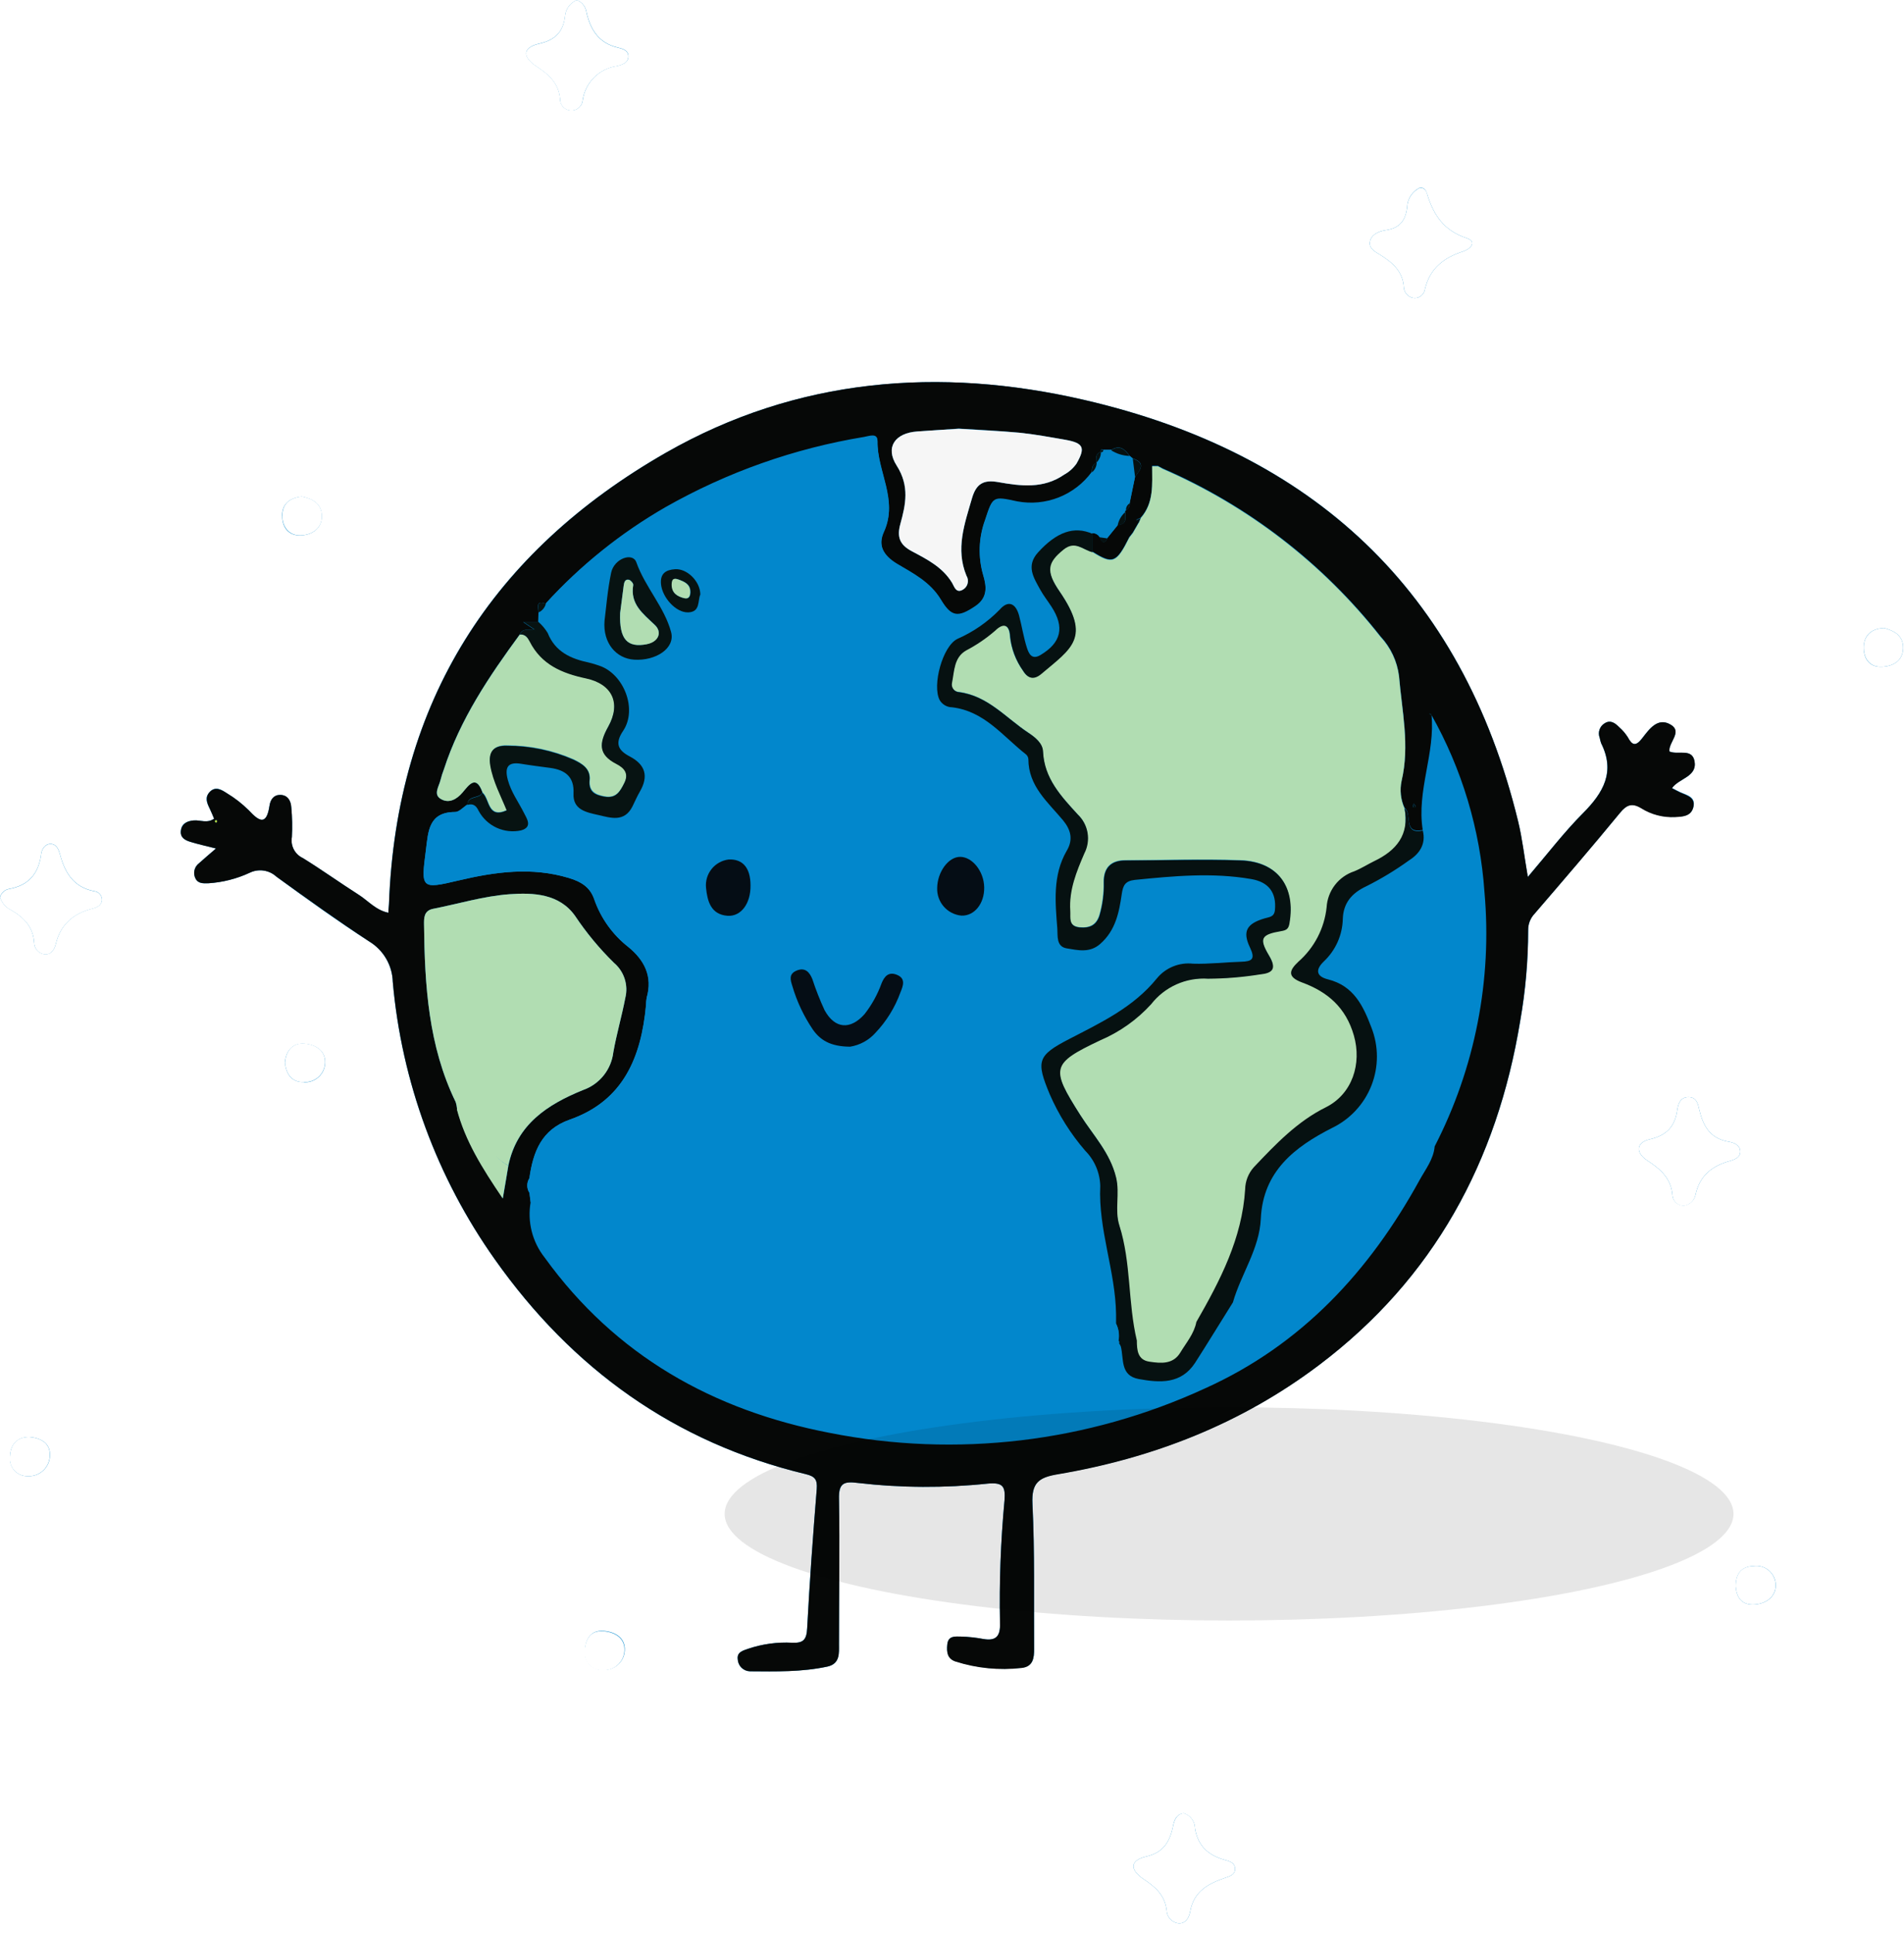 <svg width="134" height="136" viewBox="0 0 134 136" fill="none" xmlns="http://www.w3.org/2000/svg">
<g id="Group 52">
<path id="Vector" d="M119.256 53.554C119.083 52.602 118.071 53.135 117.483 52.861C117.424 52.205 118.426 51.494 117.578 50.979C116.667 50.432 116.061 51.307 115.564 51.945C115.108 52.515 114.871 52.447 114.556 51.858C114.392 51.601 114.193 51.368 113.964 51.166C113.681 50.879 113.348 50.614 112.929 50.883C112.759 50.985 112.63 51.144 112.567 51.332C112.503 51.52 112.509 51.724 112.583 51.909C112.606 52.037 112.639 52.164 112.683 52.287C113.681 54.297 112.843 55.76 111.416 57.196C110.076 58.541 108.913 60.063 107.523 61.691C107.268 60.218 107.131 58.956 106.835 57.761C102.874 41.484 92.353 31.83 76.295 28.133C66.117 25.781 56.093 26.579 46.872 31.843C34.647 38.827 27.892 49.347 27.372 63.605C27.372 63.778 27.349 63.947 27.331 64.211C26.451 64.033 25.913 63.373 25.248 62.949C23.926 62.105 22.645 61.189 21.314 60.364C21.04 60.238 20.816 60.025 20.675 59.758C20.535 59.49 20.487 59.184 20.539 58.887C20.578 58.191 20.564 57.493 20.498 56.8C20.471 56.312 20.229 55.924 19.714 55.92C19.258 55.92 19.026 56.257 18.962 56.69C18.748 58.103 18.233 57.784 17.503 57C17.04 56.54 16.523 56.137 15.963 55.801C15.616 55.573 15.202 55.273 14.782 55.687C14.363 56.102 14.559 56.48 14.759 56.891C14.873 57.119 14.964 57.346 15.065 57.593C14.572 57.944 14.094 57.679 13.638 57.716C13.182 57.752 12.772 57.916 12.726 58.436C12.681 58.956 13.046 59.12 13.433 59.234C13.962 59.389 14.504 59.507 15.197 59.69C14.741 60.081 14.367 60.396 14.003 60.729C13.844 60.848 13.731 61.018 13.684 61.212C13.638 61.404 13.66 61.608 13.748 61.786C13.934 62.174 14.304 62.151 14.659 62.137C15.662 62.074 16.645 61.825 17.558 61.403C17.864 61.252 18.208 61.196 18.546 61.244C18.883 61.292 19.199 61.441 19.45 61.672C21.597 63.245 23.757 64.795 25.982 66.231C26.474 66.528 26.884 66.944 27.174 67.441C27.464 67.938 27.625 68.5 27.641 69.075C28.265 76.104 30.744 82.841 34.825 88.597C40.263 96.296 47.469 101.488 56.704 103.703C57.351 103.858 57.529 104.086 57.479 104.747C57.214 108.011 56.977 111.27 56.804 114.538C56.763 115.327 56.558 115.6 55.756 115.564C54.708 115.507 53.66 115.649 52.665 115.983C52.291 116.115 51.849 116.216 51.918 116.726C51.927 116.95 52.021 117.163 52.181 117.32C52.341 117.478 52.555 117.568 52.779 117.574C54.602 117.574 56.426 117.633 58.249 117.237C59.129 117.045 59.038 116.288 59.042 115.655C59.042 112.254 59.106 108.85 59.042 105.449C59.042 104.36 59.357 104.186 60.373 104.323C63.41 104.673 66.477 104.689 69.517 104.369C70.574 104.278 70.766 104.547 70.693 105.545C70.425 108.411 70.318 111.291 70.374 114.169C70.41 115.081 70.123 115.459 69.198 115.299C68.683 115.202 68.162 115.146 67.639 115.131C67.238 115.131 66.727 115.044 66.663 115.705C66.627 116.211 66.663 116.676 67.251 116.867C68.752 117.346 70.336 117.501 71.901 117.323C72.717 117.237 72.79 116.626 72.785 115.983C72.762 112.578 72.835 109.173 72.667 105.777C72.594 104.296 73.123 103.922 74.444 103.699C81.163 102.564 87.371 100.143 92.841 96.014C100.918 89.919 105.372 81.687 106.994 71.814C107.366 69.707 107.553 67.572 107.555 65.433C107.546 64.997 107.71 64.576 108.011 64.261C110.03 61.914 112.049 59.571 114.014 57.178C114.497 56.585 114.875 56.458 115.523 56.85C116.233 57.292 117.062 57.507 117.898 57.465C118.413 57.438 119.01 57.424 119.178 56.786C119.37 56.066 118.75 55.943 118.267 55.733C118.071 55.642 117.879 55.537 117.674 55.432C118.176 54.744 119.452 54.653 119.256 53.554ZM82.549 128.509C82.312 129.598 81.865 130.332 80.644 130.61C79.531 130.879 79.486 131.522 80.489 132.197C81.327 132.753 81.979 133.322 82.107 134.389C82.113 134.614 82.199 134.828 82.35 134.995C82.5 135.162 82.704 135.271 82.927 135.301C83.483 135.346 83.698 134.845 83.766 134.453C84.021 133.053 85.024 132.516 86.209 132.11C86.523 132.005 86.929 131.896 86.92 131.463C86.911 131.03 86.514 130.929 86.186 130.838C85.047 130.515 84.313 129.876 84.103 128.637C84.101 128.395 84.023 128.161 83.879 127.967C83.736 127.773 83.535 127.629 83.305 127.556C82.745 127.629 82.622 128.126 82.549 128.509ZM119.329 84.044C119.611 82.758 120.418 82.061 121.644 81.701C121.963 81.605 122.492 81.487 122.474 80.994C122.456 80.502 121.95 80.365 121.626 80.311C120.35 80.078 119.871 79.221 119.598 78.091C119.507 77.708 119.429 77.179 118.832 77.179C118.235 77.179 118.098 77.703 118.043 78.091C117.875 79.267 117.287 79.873 116.102 80.151C115.144 80.374 115.103 81.09 115.919 81.628C116.854 82.243 117.629 82.891 117.706 84.126C117.732 84.325 117.833 84.506 117.988 84.633C118.143 84.76 118.34 84.823 118.54 84.81C118.733 84.776 118.912 84.685 119.053 84.548C119.193 84.412 119.29 84.236 119.329 84.044ZM99.031 14.586C98.908 15.553 98.484 16.058 97.513 16.195C97.058 16.264 96.51 16.487 96.415 16.997C96.319 17.508 96.834 17.736 97.181 17.955C98.051 18.502 98.74 19.131 98.799 20.234C98.814 20.431 98.902 20.616 99.046 20.752C99.19 20.888 99.38 20.965 99.578 20.968C99.754 20.965 99.922 20.898 100.053 20.781C100.183 20.664 100.267 20.504 100.289 20.329C100.636 18.871 101.62 18.119 102.979 17.686C103.434 17.544 104.018 17.016 103.207 16.747C101.625 16.227 100.886 15.124 100.444 13.665C100.376 13.438 100.262 13.155 99.911 13.21C99.653 13.337 99.434 13.532 99.279 13.775C99.124 14.018 99.038 14.298 99.031 14.586ZM0.775 64.015C1.687 64.539 2.325 65.196 2.402 66.294C2.403 66.495 2.475 66.689 2.605 66.842C2.735 66.995 2.915 67.096 3.113 67.128C3.596 67.192 3.843 66.759 3.92 66.427C4.262 65 5.178 64.243 6.55 63.906C6.833 63.833 7.147 63.673 7.179 63.318C7.184 63.162 7.13 63.01 7.026 62.893C6.923 62.776 6.779 62.703 6.623 62.689C5.183 62.406 4.572 61.403 4.225 60.109C4.139 59.794 3.998 59.389 3.587 59.366C3.177 59.343 2.945 59.735 2.904 60.045C2.73 61.435 2.033 62.288 0.624 62.534C0.48 62.563 0.346 62.631 0.236 62.729C0.126 62.828 0.045 62.954 0 63.094C0.058 63.293 0.157 63.478 0.29 63.637C0.424 63.795 0.589 63.924 0.775 64.015ZM39.775 1.08C39.656 2.211 39.114 2.803 37.952 3.068C36.789 3.332 36.739 3.979 37.728 4.645C38.603 5.219 39.296 5.803 39.419 6.924C39.407 7.135 39.478 7.343 39.619 7.502C39.76 7.66 39.958 7.757 40.169 7.769C40.381 7.782 40.589 7.71 40.747 7.57C40.906 7.429 41.002 7.231 41.015 7.02C41.106 6.42 41.388 5.866 41.818 5.439C42.248 5.012 42.803 4.733 43.403 4.645C43.754 4.567 44.242 4.431 44.224 3.938C44.224 3.528 43.768 3.409 43.458 3.337C42.15 3.022 41.571 2.101 41.283 0.893C41.26 0.697 41.185 0.511 41.064 0.355C40.944 0.198 40.783 0.077 40.6 0.005C40.379 0.093 40.185 0.24 40.04 0.429C39.895 0.619 39.803 0.843 39.775 1.08ZM42.473 117.478C42.847 117.492 43.213 117.36 43.492 117.11C43.77 116.86 43.941 116.512 43.968 116.138C44.041 115.172 43.221 114.771 42.441 114.725C41.662 114.679 41.174 115.208 41.165 116.211C41.156 116.383 41.184 116.555 41.247 116.715C41.309 116.875 41.406 117.02 41.529 117.14C41.653 117.26 41.8 117.353 41.962 117.411C42.124 117.469 42.297 117.492 42.469 117.478H42.473ZM0.707 102.477C0.685 102.653 0.702 102.83 0.757 102.998C0.811 103.167 0.901 103.321 1.02 103.451C1.14 103.581 1.286 103.683 1.449 103.751C1.612 103.819 1.788 103.851 1.965 103.845C2.161 103.854 2.357 103.825 2.542 103.758C2.726 103.691 2.896 103.588 3.04 103.455C3.184 103.321 3.301 103.161 3.382 102.982C3.464 102.803 3.509 102.61 3.514 102.413C3.56 101.529 2.894 101.164 2.069 101.087C1.149 101.101 0.734 101.648 0.702 102.477H0.707ZM123.49 112.874C124.311 112.82 124.972 112.314 124.972 111.534C124.974 111.337 124.933 111.142 124.853 110.961C124.772 110.781 124.653 110.621 124.505 110.491C124.356 110.361 124.181 110.265 123.992 110.209C123.803 110.153 123.604 110.139 123.408 110.167C122.602 110.199 122.15 110.659 122.159 111.607C122.21 112.332 122.542 112.938 123.486 112.874H123.49ZM19.86 36.297C19.86 37.177 20.384 37.728 21.227 37.664C21.993 37.61 22.681 37.154 22.645 36.26C22.609 35.367 21.916 35.071 21.232 34.934C20.339 35.039 19.855 35.472 19.855 36.288L19.86 36.297ZM21.392 76.135C21.58 76.147 21.769 76.12 21.946 76.056C22.124 75.993 22.287 75.895 22.426 75.767C22.565 75.64 22.677 75.486 22.756 75.314C22.834 75.142 22.877 74.957 22.882 74.768C22.91 73.879 22.176 73.483 21.419 73.423C20.662 73.364 20.134 73.843 20.052 74.745C20.129 75.516 20.498 76.154 21.387 76.122L21.392 76.135ZM131.166 45.482C131.135 46.275 131.517 46.954 132.456 46.908C133.245 46.867 133.92 46.493 133.938 45.591C133.956 44.688 133.277 44.365 132.602 44.178C131.672 44.214 131.194 44.725 131.166 45.482Z" fill="#0287CC"/>
<path id="Vector_2" d="M118.258 55.751C118.714 55.961 119.343 56.084 119.169 56.804C119.001 57.442 118.404 57.456 117.889 57.483C117.053 57.525 116.224 57.311 115.514 56.868C114.866 56.476 114.488 56.604 114.005 57.196C112.04 59.589 110.021 61.932 108.002 64.28C107.701 64.594 107.537 65.016 107.546 65.451C107.544 67.591 107.357 69.726 106.985 71.832C105.363 81.706 100.909 89.938 92.832 96.032C87.362 100.162 81.154 102.582 74.435 103.717C73.104 103.94 72.585 104.314 72.658 105.796C72.826 109.191 72.753 112.596 72.776 116.001C72.776 116.644 72.708 117.255 71.892 117.341C70.327 117.519 68.743 117.364 67.243 116.886C66.668 116.69 66.614 116.234 66.668 115.705C66.718 115.044 67.243 115.126 67.644 115.131C68.167 115.146 68.688 115.202 69.203 115.299C70.114 115.459 70.415 115.09 70.379 114.169C70.323 111.291 70.43 108.411 70.698 105.545C70.77 104.547 70.579 104.278 69.522 104.369C66.481 104.689 63.415 104.674 60.378 104.323C59.361 104.187 59.01 104.36 59.047 105.449C59.102 108.85 59.047 112.255 59.047 115.655C59.047 116.289 59.133 117.022 58.254 117.237C56.431 117.633 54.607 117.588 52.784 117.574C52.559 117.568 52.346 117.478 52.186 117.32C52.026 117.163 51.932 116.95 51.922 116.726C51.854 116.216 52.296 116.115 52.67 115.983C53.664 115.649 54.713 115.507 55.76 115.564C56.563 115.6 56.768 115.327 56.809 114.538C56.982 111.27 57.219 108.011 57.483 104.747C57.533 104.086 57.356 103.858 56.709 103.703C47.478 101.488 40.272 96.296 34.829 88.598C30.748 82.841 28.269 76.104 27.645 69.075C27.629 68.5 27.469 67.938 27.179 67.441C26.889 66.944 26.479 66.528 25.986 66.231C23.762 64.772 21.601 63.222 19.454 61.672C19.203 61.441 18.888 61.292 18.55 61.244C18.213 61.196 17.868 61.252 17.563 61.403C16.65 61.825 15.667 62.074 14.664 62.137C14.308 62.137 13.939 62.174 13.752 61.786C13.665 61.608 13.643 61.405 13.689 61.212C13.736 61.019 13.848 60.848 14.007 60.729C14.372 60.396 14.755 60.081 15.202 59.69C14.509 59.516 13.966 59.398 13.438 59.234C13.05 59.12 12.663 58.937 12.731 58.436C12.8 57.935 13.187 57.752 13.643 57.716C14.099 57.679 14.577 57.944 15.069 57.593C14.969 57.356 14.878 57.137 14.764 56.891C14.563 56.481 14.404 56.066 14.787 55.687C15.17 55.309 15.621 55.574 15.967 55.801C16.528 56.137 17.045 56.54 17.508 57C18.237 57.784 18.753 58.103 18.967 56.69C19.03 56.234 19.272 55.915 19.719 55.92C20.234 55.92 20.476 56.312 20.503 56.8C20.569 57.493 20.582 58.191 20.544 58.887C20.492 59.184 20.54 59.49 20.68 59.758C20.82 60.025 21.045 60.238 21.319 60.364C22.65 61.189 23.931 62.105 25.252 62.949C25.918 63.373 26.456 64.034 27.335 64.211C27.335 63.947 27.372 63.755 27.377 63.605C27.896 49.347 34.67 38.827 46.877 31.843C56.098 26.579 66.121 25.781 76.3 28.133C92.353 31.843 102.874 41.498 106.839 57.761C107.136 58.969 107.273 60.218 107.528 61.691C108.918 60.063 110.08 58.541 111.42 57.196C112.847 55.76 113.7 54.297 112.688 52.287C112.644 52.164 112.61 52.037 112.587 51.909C112.514 51.724 112.508 51.52 112.572 51.332C112.635 51.144 112.763 50.985 112.934 50.883C113.353 50.614 113.686 50.883 113.968 51.166C114.198 51.368 114.397 51.601 114.561 51.859C114.876 52.447 115.122 52.515 115.568 51.945C116.065 51.307 116.658 50.432 117.583 50.979C118.431 51.476 117.428 52.205 117.487 52.861C118.075 53.135 119.087 52.602 119.261 53.554C119.457 54.653 118.157 54.744 117.67 55.45C117.87 55.555 118.062 55.66 118.258 55.751ZM77.498 31.78C77.065 31.903 77.147 32.236 77.17 32.555C76.838 32.682 76.856 32.974 76.838 33.252C76.248 34.054 75.445 34.674 74.519 35.04C73.593 35.406 72.583 35.504 71.605 35.321C69.845 34.943 69.868 34.952 69.326 36.634C68.876 37.869 68.832 39.215 69.198 40.477C69.439 41.279 69.531 42.086 68.646 42.683C67.443 43.494 66.987 43.49 66.226 42.227C65.465 40.965 64.27 40.377 63.126 39.697C62.183 39.137 61.759 38.412 62.215 37.418C63.227 35.198 61.718 33.202 61.759 31.069C61.759 30.481 61.171 30.727 60.82 30.786C55.908 31.594 51.178 33.266 46.849 35.723C43.703 37.522 40.855 39.8 38.407 42.473C37.669 42.195 37.901 42.738 37.897 43.084L37.874 43.763H36.817L37.596 44.292C37.231 44.337 36.789 44.155 36.575 44.638C34.414 47.583 32.377 50.6 31.237 54.119C31.143 54.362 31.063 54.61 31 54.862C30.9 55.318 30.44 55.911 31.06 56.23C31.607 56.526 32.144 56.23 32.55 55.747C33.006 55.209 33.498 54.48 33.954 55.747C33.754 56.203 32.928 55.915 32.897 56.599C32.609 56.781 32.322 57.123 32.031 57.123C30.162 57.123 30.143 58.491 29.979 59.785C29.624 62.52 29.628 62.566 32.286 61.937C34.857 61.331 37.409 60.975 40.035 61.764C40.901 62.023 41.539 62.42 41.826 63.272C42.288 64.597 43.122 65.76 44.228 66.623C45.354 67.534 45.947 68.687 45.514 70.192C45.484 70.363 45.469 70.537 45.468 70.711C45.144 74.358 43.877 77.439 40.108 78.761C38.102 79.463 37.523 81.04 37.263 82.863C37.159 83.018 37.104 83.199 37.104 83.385C37.104 83.571 37.159 83.753 37.263 83.907L37.345 84.568C37.226 85.25 37.252 85.95 37.421 86.622C37.591 87.293 37.901 87.922 38.33 88.465C43.317 95.367 50.181 99.218 58.386 100.8C67.309 102.569 76.562 101.472 84.823 97.664C91.606 94.605 96.383 89.432 99.911 83.009C100.321 82.262 100.891 81.555 100.969 80.648C103.81 75.136 105.026 68.93 104.474 62.753C104.172 58.36 102.89 54.091 100.722 50.259C100.697 50.236 100.669 50.217 100.64 50.199C100.64 50.199 100.604 50.199 100.586 50.199L100.741 50.231C101.032 52.989 99.683 55.619 100.13 58.39C98.708 58.687 99.419 57.228 98.849 56.827C98.578 56.226 98.506 55.553 98.644 54.908C99.232 52.419 98.667 49.99 98.462 47.533C98.33 46.497 97.875 45.529 97.162 44.766C93.113 39.621 87.849 35.563 81.842 32.956L81.496 32.769H81.09L81.026 32.664L81.086 32.769C81.086 34.045 81.222 35.349 80.284 36.415L79.96 36.566L80.156 36.721L79.727 37.464L79.481 37.778C78.57 39.602 78.305 39.697 76.869 38.79V37.496C76.972 37.491 77.075 37.514 77.166 37.562C77.258 37.61 77.335 37.681 77.389 37.769C77.466 37.892 77.521 38.084 77.635 38.125C77.749 38.166 77.89 38.006 77.927 37.847L78.665 36.935C79.29 36.889 79.226 36.452 79.185 36.023C79.178 36.011 79.174 35.997 79.174 35.982C79.174 35.968 79.178 35.954 79.185 35.941C79.192 35.928 79.201 35.918 79.213 35.91C79.225 35.902 79.239 35.897 79.253 35.896C79.336 35.845 79.403 35.772 79.446 35.684C79.49 35.598 79.508 35.5 79.499 35.404C79.627 34.775 79.759 34.15 79.887 33.526C80.274 33.042 80.657 32.564 79.727 32.249L79.499 32.062C79.171 31.607 78.802 31.26 78.2 31.661H77.658C77.48 31.538 77.466 31.661 77.485 31.789L77.498 31.78ZM41.033 76.682C41.603 76.483 42.106 76.128 42.483 75.656C42.86 75.184 43.097 74.616 43.166 74.016C43.394 72.735 43.763 71.482 44.009 70.196C44.119 69.751 44.102 69.284 43.96 68.849C43.818 68.413 43.557 68.025 43.207 67.73C42.184 66.728 41.267 65.621 40.472 64.43C39.36 62.862 37.523 62.789 35.859 62.908C34.036 63.04 32.277 63.582 30.485 63.933C29.815 64.061 29.838 64.612 29.843 65.05C29.893 69.33 30.148 73.574 32.067 77.521C32.122 77.686 32.155 77.858 32.167 78.032C32.755 80.251 33.927 82.134 35.394 84.299C35.563 83.31 35.677 82.654 35.786 81.997C36.379 79.089 38.54 77.694 41.033 76.682V76.682ZM64.549 30.353C62.999 30.462 62.27 31.456 63.113 32.764C64.024 34.196 63.742 35.499 63.364 36.867C63.113 37.778 63.322 38.325 64.161 38.772C65.232 39.342 66.335 39.893 67.005 41.001C67.147 41.233 67.265 41.735 67.721 41.507C67.81 41.464 67.89 41.403 67.954 41.328C68.018 41.252 68.066 41.164 68.094 41.069C68.121 40.974 68.129 40.874 68.116 40.776C68.103 40.678 68.069 40.584 68.017 40.499C67.238 38.612 67.885 36.853 68.414 35.03C68.715 34.013 69.239 33.74 70.237 33.913C71.828 34.196 73.428 34.405 74.896 33.389C75.237 33.202 75.532 32.94 75.757 32.623C76.409 31.493 76.263 31.164 74.964 30.936C73.893 30.75 72.817 30.549 71.737 30.44C70.306 30.298 68.865 30.239 67.484 30.148C66.463 30.225 65.506 30.285 64.549 30.353V30.353ZM99.432 56.791H99.601C99.601 56.749 99.628 56.699 99.601 56.667C99.566 56.617 99.528 56.568 99.487 56.522L99.432 56.791ZM15.161 57.707C15.137 57.726 15.123 57.754 15.12 57.784C15.174 57.894 15.234 57.894 15.284 57.784C15.284 57.784 15.256 57.73 15.243 57.702C15.229 57.675 15.161 57.698 15.161 57.707Z" fill="#060807"/>
<path id="Vector_3" d="M83.305 127.547C82.745 127.634 82.631 128.126 82.549 128.509C82.312 129.598 81.865 130.332 80.644 130.61C79.531 130.879 79.486 131.522 80.489 132.197C81.327 132.753 81.979 133.322 82.107 134.389C82.113 134.614 82.199 134.828 82.35 134.995C82.5 135.162 82.704 135.271 82.927 135.301C83.483 135.346 83.697 134.845 83.766 134.453C84.021 133.053 85.024 132.516 86.209 132.11C86.523 132.005 86.929 131.896 86.92 131.463C86.911 131.03 86.514 130.929 86.186 130.838C85.047 130.515 84.313 129.876 84.103 128.637C84.103 128.394 84.025 128.157 83.882 127.962C83.739 127.766 83.537 127.621 83.305 127.547V127.547Z" fill="white"/>
<path id="Vector_4" d="M118.54 84.828C118.736 84.793 118.916 84.7 119.057 84.559C119.198 84.419 119.293 84.239 119.329 84.044C119.611 82.759 120.418 82.061 121.644 81.701C121.963 81.605 122.492 81.487 122.474 80.995C122.456 80.502 121.95 80.365 121.626 80.311C120.35 80.078 119.871 79.221 119.598 78.091C119.506 77.708 119.429 77.179 118.832 77.179C118.235 77.179 118.098 77.704 118.043 78.091C117.875 79.267 117.287 79.873 116.101 80.151C115.144 80.375 115.103 81.09 115.919 81.628C116.854 82.243 117.628 82.891 117.706 84.126C117.728 84.328 117.827 84.514 117.982 84.644C118.138 84.775 118.337 84.841 118.54 84.828V84.828Z" fill="white"/>
<path id="Vector_5" d="M99.911 13.219C99.654 13.345 99.436 13.54 99.281 13.78C99.126 14.021 99.04 14.3 99.031 14.586C98.908 15.553 98.484 16.059 97.513 16.195C97.057 16.264 96.51 16.487 96.415 16.997C96.319 17.508 96.834 17.736 97.18 17.955C98.051 18.502 98.739 19.131 98.799 20.234C98.813 20.431 98.902 20.616 99.046 20.752C99.19 20.888 99.38 20.965 99.578 20.968C99.754 20.965 99.922 20.898 100.053 20.781C100.183 20.664 100.267 20.504 100.289 20.33C100.636 18.871 101.62 18.119 102.978 17.686C103.434 17.544 104.018 17.016 103.206 16.747C101.625 16.227 100.886 15.124 100.444 13.665C100.399 13.456 100.262 13.173 99.911 13.219Z" fill="white"/>
<path id="Vector_6" d="M0 63.113C0.059 63.31 0.158 63.493 0.292 63.65C0.425 63.807 0.59 63.934 0.775 64.024C1.687 64.549 2.325 65.205 2.402 66.303C2.403 66.504 2.475 66.698 2.605 66.851C2.735 67.004 2.915 67.105 3.113 67.138C3.596 67.201 3.843 66.768 3.92 66.436C4.262 65.009 5.178 64.252 6.55 63.915C6.833 63.842 7.147 63.682 7.179 63.327C7.184 63.171 7.13 63.019 7.026 62.902C6.923 62.785 6.779 62.712 6.623 62.698C5.183 62.415 4.572 61.413 4.225 60.118C4.139 59.803 3.998 59.398 3.587 59.375C3.177 59.352 2.945 59.744 2.904 60.054C2.73 61.444 2.033 62.297 0.624 62.543C0.479 62.573 0.344 62.642 0.234 62.742C0.124 62.843 0.043 62.971 0 63.113Z" fill="white"/>
<path id="Vector_7" d="M40.6 0C40.376 0.089 40.18 0.238 40.034 0.43C39.888 0.622 39.797 0.85 39.77 1.089C39.651 2.22 39.109 2.812 37.947 3.077C36.784 3.341 36.734 3.988 37.723 4.654C38.599 5.228 39.291 5.812 39.414 6.933C39.408 7.038 39.423 7.143 39.457 7.242C39.491 7.341 39.545 7.433 39.614 7.511C39.684 7.59 39.768 7.654 39.863 7.7C39.957 7.745 40.06 7.772 40.164 7.779C40.269 7.785 40.374 7.77 40.473 7.736C40.572 7.702 40.664 7.648 40.742 7.579C40.821 7.509 40.885 7.425 40.931 7.33C40.977 7.236 41.004 7.133 41.01 7.029C41.102 6.43 41.383 5.876 41.813 5.448C42.243 5.021 42.799 4.742 43.398 4.654C43.749 4.576 44.237 4.44 44.219 3.947C44.219 3.537 43.763 3.419 43.453 3.346C42.145 3.031 41.566 2.11 41.279 0.903C41.258 0.705 41.184 0.516 41.065 0.357C40.945 0.198 40.784 0.074 40.6 0V0Z" fill="white"/>
<path id="Vector_8" d="M41.142 116.234C41.133 116.406 41.161 116.579 41.224 116.739C41.287 116.9 41.384 117.045 41.508 117.165C41.632 117.285 41.78 117.377 41.943 117.435C42.105 117.493 42.278 117.516 42.45 117.501C42.824 117.515 43.19 117.383 43.468 117.133C43.747 116.883 43.918 116.535 43.945 116.161C44.018 115.195 43.198 114.794 42.418 114.748C41.639 114.702 41.169 115.208 41.142 116.234Z" fill="white"/>
<path id="Vector_9" d="M2.065 101.087C1.153 101.087 0.734 101.629 0.697 102.477C0.676 102.653 0.693 102.83 0.747 102.999C0.801 103.167 0.891 103.321 1.011 103.451C1.131 103.581 1.277 103.684 1.44 103.751C1.603 103.819 1.779 103.851 1.955 103.845C2.152 103.854 2.348 103.825 2.532 103.758C2.717 103.691 2.887 103.588 3.031 103.455C3.175 103.321 3.291 103.161 3.373 102.982C3.454 102.803 3.499 102.61 3.505 102.413C3.555 101.529 2.89 101.164 2.065 101.087Z" fill="white"/>
<path id="Vector_10" d="M122.155 111.603C122.209 112.332 122.542 112.938 123.486 112.875C124.306 112.82 124.967 112.314 124.967 111.534C124.969 111.337 124.928 111.142 124.848 110.962C124.767 110.781 124.648 110.621 124.5 110.491C124.351 110.361 124.177 110.265 123.987 110.209C123.798 110.153 123.599 110.139 123.404 110.167C122.597 110.194 122.146 110.655 122.155 111.603Z" fill="white"/>
<path id="Vector_11" d="M21.236 34.925C20.325 35.039 19.869 35.472 19.869 36.292C19.869 37.113 20.393 37.724 21.236 37.66C22.002 37.605 22.691 37.149 22.654 36.256C22.618 35.362 21.92 35.062 21.236 34.925Z" fill="white"/>
<path id="Vector_12" d="M20.056 74.754C20.129 75.516 20.512 76.154 21.387 76.122C21.575 76.133 21.764 76.106 21.942 76.043C22.119 75.98 22.283 75.881 22.422 75.754C22.561 75.626 22.673 75.472 22.751 75.3C22.829 75.129 22.872 74.943 22.878 74.754C22.905 73.866 22.171 73.469 21.414 73.41C20.658 73.35 20.129 73.843 20.056 74.754Z" fill="white"/>
<path id="Vector_13" d="M132.602 44.178C131.691 44.21 131.194 44.725 131.166 45.482C131.139 46.238 131.517 46.954 132.456 46.908C133.245 46.867 133.92 46.494 133.938 45.591C133.956 44.689 133.277 44.365 132.602 44.178Z" fill="white"/>
<path id="Vector_14" d="M79.495 32.076L79.722 32.263L79.882 33.539L79.495 35.417C79.411 35.467 79.343 35.54 79.299 35.627C79.256 35.715 79.238 35.812 79.248 35.909C79.234 35.911 79.22 35.916 79.208 35.923C79.196 35.931 79.187 35.942 79.18 35.955C79.173 35.967 79.169 35.982 79.169 35.996C79.169 36.01 79.173 36.024 79.18 36.037C78.913 36.277 78.731 36.597 78.66 36.949L77.922 37.86L77.384 37.783C77.33 37.695 77.253 37.623 77.162 37.575C77.07 37.527 76.968 37.504 76.865 37.509C75.561 36.935 74.33 37.382 73.026 38.818C72.165 39.77 72.721 40.595 73.181 41.434C73.409 41.849 73.71 42.227 73.97 42.628C74.918 44.082 74.658 45.167 73.195 46.038C72.575 46.407 72.375 45.91 72.252 45.545C72.01 44.807 71.896 44.023 71.695 43.266C71.468 42.405 70.934 42.14 70.328 42.842C69.476 43.715 68.464 44.414 67.347 44.903C66.303 45.422 65.56 48.18 66.107 49.21C66.197 49.361 66.325 49.486 66.477 49.574C66.63 49.662 66.802 49.709 66.978 49.712C69.257 49.98 70.547 51.745 72.169 53.016C72.22 53.058 72.262 53.109 72.293 53.167C72.323 53.225 72.342 53.288 72.347 53.354C72.347 55.259 73.715 56.376 74.79 57.666C75.351 58.349 75.506 59.033 75.046 59.808C74.043 61.535 74.243 63.455 74.385 65.278C74.421 65.788 74.294 66.55 75.055 66.673C75.816 66.796 76.659 67.014 77.402 66.358C78.483 65.415 78.733 64.143 78.92 62.844C79.007 62.256 79.153 61.932 79.832 61.855C82.567 61.581 85.302 61.321 88.037 61.795C89.258 62.005 89.814 62.748 89.7 63.965C89.655 64.466 89.313 64.462 88.985 64.558C87.718 64.927 87.394 65.469 87.945 66.613C88.333 67.429 88.091 67.589 87.33 67.612C86.195 67.644 85.051 67.785 83.934 67.748C83.458 67.695 82.975 67.762 82.531 67.943C82.087 68.123 81.695 68.412 81.391 68.783C79.75 70.811 77.466 71.887 75.219 73.049C72.972 74.212 72.881 74.604 73.852 76.938C74.479 78.379 75.321 79.718 76.349 80.908C77.002 81.566 77.381 82.447 77.407 83.374C77.261 86.46 78.478 89.368 78.519 92.417C78.519 92.636 78.519 92.873 78.519 93.069C78.437 93.488 78.309 93.912 78.697 94.259C78.722 94.285 78.739 94.318 78.746 94.353C78.752 94.389 78.748 94.426 78.733 94.459C77.776 95.476 76.418 95.28 75.233 95.526C72.069 96.178 68.851 96.159 65.619 96.096C60.788 95.979 56.015 95.01 51.521 93.233C46.477 91.341 41.893 88.4 38.07 84.605C37.833 84.363 37.582 84.605 37.34 84.568L37.258 83.907C37.258 83.561 37.258 83.21 37.258 82.863C37.518 81.04 38.097 79.458 40.103 78.761C43.872 77.439 45.117 74.371 45.463 70.711C45.464 70.537 45.48 70.363 45.509 70.192C45.942 68.687 45.349 67.552 44.223 66.623C43.117 65.76 42.283 64.597 41.821 63.272C41.534 62.42 40.91 62.023 40.03 61.763C37.418 60.975 34.865 61.33 32.281 61.937C29.623 62.566 29.619 62.529 29.974 59.785C30.139 58.495 30.157 57.128 32.026 57.123C32.317 57.123 32.604 56.781 32.892 56.599C33.297 56.476 33.516 56.64 33.694 57.023C33.976 57.542 34.418 57.955 34.955 58.202C35.491 58.448 36.093 58.514 36.67 58.39C37.518 58.158 37.072 57.547 36.88 57.16C36.493 56.385 35.968 55.687 35.74 54.821C35.513 53.955 35.74 53.55 36.679 53.705C37.368 53.819 38.047 53.901 38.749 53.996C39.784 54.142 40.426 54.616 40.367 55.783C40.308 56.95 41.279 57.119 42.122 57.31C42.965 57.502 43.945 57.843 44.515 56.704C44.688 56.353 44.843 55.993 45.039 55.656C45.659 54.58 45.431 53.768 44.328 53.19C43.512 52.761 43.248 52.278 43.872 51.366C44.87 49.844 43.904 47.396 42.199 46.808C41.954 46.72 41.705 46.646 41.452 46.585C40.176 46.316 39.077 45.828 38.548 44.497C38.37 44.205 38.149 43.942 37.892 43.718L37.915 43.038C38.039 42.98 38.15 42.895 38.238 42.79C38.326 42.684 38.39 42.561 38.425 42.428C40.866 39.754 43.706 37.476 46.844 35.672C51.173 33.215 55.903 31.544 60.815 30.736C61.166 30.677 61.763 30.43 61.754 31.018C61.727 33.152 63.236 35.148 62.21 37.368C61.754 38.343 62.173 39.068 63.121 39.647C64.266 40.326 65.478 40.937 66.221 42.177C66.964 43.417 67.438 43.444 68.641 42.633C69.526 42.036 69.435 41.229 69.193 40.427C68.827 39.165 68.871 37.819 69.321 36.584C69.881 34.902 69.859 34.893 71.6 35.271C72.578 35.453 73.588 35.356 74.514 34.99C75.44 34.624 76.243 34.004 76.833 33.202C76.936 33.117 77.019 33.011 77.076 32.89C77.134 32.77 77.164 32.638 77.165 32.504C77.272 32.406 77.357 32.286 77.413 32.153C77.47 32.019 77.497 31.875 77.493 31.73V31.766C77.533 31.771 77.573 31.761 77.606 31.737C77.638 31.713 77.66 31.678 77.667 31.638H78.209C78.591 31.896 79.035 32.047 79.495 32.076ZM61.581 72.644C62.362 71.824 62.965 70.851 63.349 69.786C63.536 69.33 63.732 68.829 63.126 68.564C62.52 68.3 62.214 68.665 62.018 69.157C61.737 69.936 61.334 70.665 60.824 71.317C59.826 72.443 58.732 72.366 58.007 71.039C57.681 70.33 57.394 69.603 57.15 68.861C56.954 68.368 56.64 68.013 56.056 68.25C55.473 68.487 55.6 68.906 55.742 69.348C56.061 70.434 56.547 71.465 57.182 72.402C57.72 73.136 58.427 73.601 59.808 73.61C60.489 73.506 61.114 73.174 61.581 72.667V72.644ZM44.633 46.384C46.142 46.48 47.532 45.591 47.232 44.447C46.776 42.692 45.408 41.302 44.784 39.533C44.529 38.808 43.221 39.264 43.011 40.267C42.755 41.489 42.66 42.747 42.555 43.626C42.418 45.249 43.376 46.329 44.633 46.407V46.384ZM67.662 64.389C68.573 64.425 69.284 63.546 69.266 62.406C69.248 61.267 68.432 60.268 67.588 60.255C66.745 60.241 65.966 61.33 65.957 62.452C65.935 62.935 66.1 63.408 66.417 63.773C66.734 64.138 67.18 64.367 67.662 64.412V64.389ZM51.284 60.428C50.809 60.485 50.376 60.727 50.078 61.1C49.779 61.473 49.64 61.949 49.688 62.424C49.784 63.336 50.012 64.298 51.206 64.389C52.159 64.462 52.838 63.532 52.82 62.265C52.802 60.998 52.273 60.419 51.284 60.451V60.428ZM47.478 40.021C46.853 40.066 46.425 40.308 46.498 41.074C46.593 42.013 47.546 43.084 48.412 43.057C49.278 43.029 49.091 42.227 49.265 41.799C49.255 40.882 48.316 39.98 47.478 40.044V40.021Z" fill="#0287CC"/>
<path id="Vector_15" d="M98.844 56.863C98.573 56.262 98.501 55.59 98.639 54.944C99.227 52.456 98.662 50.026 98.457 47.569C98.325 46.533 97.87 45.565 97.158 44.802C93.108 39.657 87.844 35.599 81.838 32.992L81.491 32.805H81.085C81.085 34.081 81.222 35.385 80.283 36.452L80.156 36.757L79.727 37.5L79.481 37.815C78.569 39.638 78.305 39.734 76.869 38.827C76.204 38.672 75.647 37.979 74.836 38.635C73.706 39.547 73.555 40.139 74.553 41.593C76.787 44.848 75.401 45.582 73.273 47.382C72.767 47.811 72.338 47.747 71.983 47.168C71.476 46.456 71.162 45.626 71.071 44.757C71.035 43.959 70.615 43.736 70.013 44.347C69.389 44.887 68.704 45.354 67.972 45.737C67.11 46.252 67.146 47.205 66.978 48.016C66.96 48.092 66.96 48.171 66.976 48.247C66.992 48.324 67.025 48.396 67.072 48.458C67.119 48.521 67.179 48.572 67.247 48.609C67.316 48.646 67.392 48.668 67.47 48.672C69.512 48.932 70.784 50.496 72.366 51.539C72.821 51.849 73.359 52.264 73.387 52.843C73.469 54.748 74.668 56.006 75.834 57.283C76.197 57.628 76.437 58.081 76.519 58.574C76.601 59.067 76.521 59.574 76.29 60.018C75.734 61.294 75.205 62.598 75.301 64.043C75.333 64.53 75.151 65.141 75.962 65.223C76.664 65.296 77.147 65.082 77.366 64.371C77.584 63.616 77.685 62.832 77.667 62.046C77.667 61.007 78.195 60.514 79.189 60.51C81.892 60.51 84.595 60.419 87.298 60.51C89.896 60.601 91.168 62.333 90.726 64.941C90.662 65.319 90.516 65.396 90.156 65.478C88.739 65.72 88.565 65.98 89.29 67.201C89.846 68.113 89.541 68.437 88.643 68.528C87.437 68.721 86.218 68.821 84.996 68.829C84.234 68.778 83.47 68.915 82.773 69.227C82.075 69.539 81.464 70.017 80.994 70.62C79.995 71.715 78.771 72.583 77.407 73.163C73.947 74.804 73.911 75.119 76.008 78.424C76.919 79.846 78.109 81.076 78.528 82.818C78.802 83.957 78.41 85.097 78.756 86.186C79.595 88.825 79.13 91.916 79.768 94.582L80.224 95.722L82.731 96.406L84.554 92.987C86.232 90.074 87.531 87.098 87.745 83.643C87.756 83.068 88.046 82.704 88.429 82.275C89.956 80.666 91.405 79.18 93.443 78.173C95.266 77.261 96.046 74.636 95.494 72.703C94.942 70.77 93.621 69.708 91.847 69.056C90.767 68.655 90.977 68.282 91.62 67.689C92.745 66.707 93.513 65.3 93.671 63.815C93.704 63.246 93.779 62.898 94.126 62.447C94.474 61.996 94.926 61.741 95.467 61.563C95.945 61.367 96.378 61.075 96.861 60.852C98.448 60.123 99.191 58.714 98.844 56.863Z" fill="#B1DDB2"/>
<path id="Vector_16" d="M86.77 91.62C87.339 89.628 88.638 87.864 88.734 85.73C88.885 82.389 91.141 80.675 93.748 79.349C95.017 78.738 96.008 77.669 96.521 76.358C97.034 75.046 97.032 73.589 96.515 72.279C95.927 70.729 95.261 69.348 93.461 68.897C92.709 68.71 92.499 68.282 93.169 67.634C93.581 67.247 93.911 66.781 94.141 66.265C94.37 65.748 94.494 65.191 94.505 64.626C94.546 63.541 95.12 62.83 96.159 62.347C97.21 61.821 98.216 61.212 99.168 60.524C99.893 60.068 100.371 59.384 100.134 58.431C98.712 58.728 99.423 57.269 98.853 56.868C99.2 58.718 98.279 59.835 96.706 60.583C96.251 60.806 95.795 61.098 95.312 61.294C94.771 61.472 94.296 61.808 93.949 62.26C93.602 62.711 93.399 63.256 93.365 63.824C93.207 65.309 92.494 66.68 91.369 67.662C90.744 68.254 90.557 68.715 91.638 69.116C93.415 69.768 94.719 70.866 95.284 72.849C95.85 74.832 95.175 76.951 93.329 77.886C91.291 78.893 89.769 80.502 88.242 82.111C87.859 82.54 87.642 83.091 87.631 83.665C87.417 87.121 85.872 90.083 84.199 92.996C84.039 93.826 83.488 94.455 83.073 95.143C82.562 95.995 81.705 95.913 80.885 95.79C80.064 95.667 80.01 94.974 80.01 94.309C79.372 91.642 79.618 88.839 78.779 86.209C78.433 85.12 78.825 83.98 78.551 82.841C78.132 81.099 76.933 79.868 76.031 78.446C73.934 75.142 73.97 74.827 77.43 73.186C78.794 72.606 80.018 71.738 81.017 70.643C81.487 70.04 82.098 69.562 82.796 69.249C83.493 68.937 84.257 68.801 85.019 68.851C86.241 68.844 87.46 68.743 88.666 68.551C89.577 68.459 89.869 68.159 89.313 67.224C88.588 66.002 88.761 65.743 90.179 65.501C90.539 65.442 90.685 65.342 90.749 64.963C91.205 62.37 89.919 60.624 87.321 60.533C84.618 60.441 81.915 60.533 79.212 60.533C78.218 60.533 77.68 61.029 77.69 62.069C77.708 62.855 77.607 63.638 77.389 64.394C77.17 65.105 76.687 65.305 75.985 65.246C75.174 65.164 75.356 64.553 75.324 64.065C75.228 62.62 75.757 61.33 76.313 60.04C76.544 59.597 76.624 59.09 76.542 58.597C76.46 58.103 76.219 57.65 75.857 57.306C74.69 56.029 73.492 54.771 73.409 52.866C73.382 52.287 72.862 51.872 72.388 51.562C70.807 50.523 69.535 48.955 67.493 48.695C67.415 48.69 67.339 48.669 67.27 48.632C67.202 48.595 67.142 48.543 67.095 48.481C67.048 48.418 67.015 48.346 66.999 48.27C66.983 48.194 66.983 48.115 67.001 48.039C67.169 47.205 67.133 46.252 67.994 45.76C68.727 45.377 69.412 44.91 70.037 44.369C70.656 43.759 71.058 43.982 71.094 44.78C71.185 45.648 71.499 46.479 72.006 47.191C72.361 47.77 72.79 47.834 73.296 47.405C75.424 45.605 76.81 44.871 74.576 41.616C73.578 40.162 73.729 39.57 74.859 38.658C75.67 38.002 76.227 38.694 76.892 38.849V37.555C75.588 36.98 74.358 37.427 73.054 38.863C72.192 39.816 72.749 40.641 73.209 41.48C73.437 41.894 73.738 42.273 73.998 42.674C74.946 44.128 74.686 45.213 73.223 46.083C72.603 46.452 72.402 45.956 72.279 45.591C72.037 44.852 71.924 44.069 71.723 43.312C71.495 42.45 70.962 42.186 70.356 42.888C69.504 43.76 68.492 44.46 67.374 44.948C66.331 45.468 65.588 48.226 66.135 49.256C66.225 49.407 66.352 49.532 66.505 49.62C66.657 49.708 66.829 49.755 67.005 49.757C69.284 50.026 70.574 51.79 72.197 53.062C72.248 53.103 72.29 53.154 72.32 53.212C72.351 53.27 72.369 53.334 72.375 53.399C72.375 55.304 73.742 56.421 74.818 57.711C75.379 58.395 75.534 59.079 75.073 59.853C74.07 61.581 74.271 63.5 74.412 65.323C74.449 65.834 74.321 66.595 75.082 66.718C75.844 66.841 76.687 67.06 77.43 66.404C78.51 65.46 78.761 64.188 78.948 62.889C79.034 62.301 79.18 61.978 79.859 61.9C82.594 61.627 85.329 61.367 88.064 61.841C89.286 62.051 89.842 62.794 89.728 64.011C89.682 64.512 89.34 64.507 89.012 64.603C87.745 64.972 87.421 65.515 87.973 66.659C88.36 67.475 88.119 67.634 87.358 67.657C86.223 67.689 85.079 67.83 83.962 67.794C83.485 67.741 83.003 67.807 82.559 67.988C82.114 68.169 81.722 68.458 81.418 68.829C79.777 70.857 77.494 71.933 75.246 73.095C72.999 74.257 72.908 74.649 73.879 76.983C74.507 78.425 75.349 79.763 76.377 80.953C77.03 81.611 77.408 82.493 77.434 83.419C77.288 86.505 78.506 89.413 78.547 92.463C78.547 92.682 78.547 92.919 78.547 93.115C78.734 93.481 78.796 93.899 78.724 94.304C78.75 94.33 78.767 94.363 78.773 94.399C78.78 94.435 78.775 94.472 78.761 94.505C78.813 94.574 78.855 94.651 78.884 94.733C79.103 95.603 78.825 96.77 80.142 97.012C81.637 97.285 83.123 97.376 84.103 95.881C85.015 94.464 85.881 93.028 86.77 91.62Z" fill="#061111"/>
<path id="Vector_17" d="M35.772 81.997C36.379 79.089 38.539 77.694 41.033 76.682C41.603 76.483 42.105 76.128 42.483 75.656C42.86 75.184 43.097 74.616 43.166 74.016C43.394 72.735 43.763 71.481 44.009 70.196C44.119 69.751 44.102 69.284 43.96 68.849C43.818 68.413 43.557 68.025 43.207 67.73C42.184 66.727 41.267 65.621 40.472 64.43C39.36 62.862 37.523 62.789 35.859 62.907C34.036 63.04 32.276 63.582 30.485 63.933C29.815 64.061 29.838 64.612 29.842 65.05C29.892 69.33 30.148 73.574 32.067 77.521C32.121 77.686 32.155 77.858 32.167 78.032C32.445 78.086 32.568 78.328 32.755 78.487C33.881 79.554 34.305 81.231 35.772 81.997Z" fill="#B1DDB2"/>
<path id="Vector_18" d="M36.584 44.638C34.423 47.583 32.386 50.6 31.246 54.119C31.152 54.362 31.073 54.61 31.009 54.862C30.909 55.318 30.449 55.911 31.069 56.23C31.616 56.526 32.154 56.23 32.559 55.747C33.015 55.209 33.507 54.479 33.963 55.747C34.492 56.202 34.309 57.597 35.677 56.986C35.258 55.952 34.715 54.958 34.524 53.837C34.369 52.925 34.711 52.406 35.691 52.437C37.306 52.436 38.903 52.771 40.381 53.422C40.969 53.709 41.58 54.078 41.507 54.867C41.434 55.656 41.899 55.906 42.574 56.025C43.358 56.157 43.631 55.678 43.941 55.09C44.297 54.379 43.941 53.992 43.398 53.723C42.109 53.062 42.172 52.264 42.824 51.097C43.736 49.438 43.111 48.098 41.27 47.706C39.579 47.346 38.125 46.74 37.295 45.108C37.14 44.871 36.958 44.593 36.584 44.638Z" fill="#B1DDB2"/>
<path id="Vector_19" d="M67.479 30.162C66.463 30.225 65.506 30.285 64.549 30.353C62.999 30.462 62.269 31.456 63.113 32.764C64.024 34.196 63.742 35.499 63.363 36.867C63.113 37.778 63.322 38.325 64.161 38.772C65.232 39.342 66.335 39.893 67.005 41.001C67.147 41.233 67.265 41.735 67.721 41.507C67.81 41.464 67.889 41.403 67.954 41.328C68.018 41.252 68.065 41.164 68.093 41.069C68.121 40.974 68.129 40.874 68.116 40.776C68.103 40.678 68.069 40.584 68.017 40.499C67.238 38.612 67.885 36.853 68.414 35.03C68.715 34.013 69.239 33.74 70.237 33.913C71.828 34.196 73.428 34.405 74.895 33.389C75.237 33.202 75.531 32.94 75.757 32.623C76.409 31.492 76.263 31.164 74.964 30.936C73.893 30.75 72.817 30.549 71.737 30.44C70.315 30.312 68.861 30.253 67.479 30.162Z" fill="#F6F6F6"/>
<path id="Vector_20" d="M36.584 44.638C36.962 44.593 37.145 44.871 37.277 45.131C38.106 46.763 39.556 47.369 41.252 47.729C43.075 48.121 43.731 49.461 42.806 51.12C42.154 52.287 42.09 53.085 43.38 53.746C43.909 54.019 44.292 54.407 43.923 55.113C43.631 55.701 43.358 56.18 42.555 56.048C41.881 55.929 41.411 55.724 41.489 54.89C41.566 54.056 40.951 53.732 40.363 53.445C38.885 52.795 37.287 52.462 35.672 52.465C34.692 52.433 34.35 52.921 34.505 53.864C34.697 54.986 35.239 55.979 35.659 57.014C34.291 57.625 34.474 56.225 33.945 55.774C33.744 56.23 32.919 55.943 32.887 56.627C33.293 56.503 33.512 56.667 33.69 57.05C33.972 57.569 34.414 57.983 34.95 58.229C35.487 58.475 36.089 58.542 36.666 58.418C37.514 58.185 37.067 57.575 36.876 57.187C36.488 56.412 35.964 55.715 35.736 54.849C35.508 53.983 35.736 53.577 36.675 53.732C37.364 53.846 38.043 53.928 38.745 54.024C39.779 54.17 40.422 54.644 40.363 55.811C40.303 56.977 41.274 57.146 42.118 57.337C42.961 57.529 43.941 57.871 44.511 56.731C44.684 56.38 44.839 56.02 45.035 55.683C45.655 54.607 45.427 53.796 44.324 53.217C43.508 52.788 43.243 52.305 43.868 51.394C44.866 49.871 43.9 47.423 42.195 46.836C41.95 46.748 41.701 46.673 41.448 46.612C40.171 46.343 39.073 45.855 38.544 44.525C38.366 44.233 38.145 43.97 37.888 43.745H36.83L37.61 44.274L37.664 44.374L37.605 44.274C37.236 44.338 36.794 44.155 36.584 44.638Z" fill="#071312"/>
<path id="Vector_21" d="M35.773 81.997C34.3 81.231 34.187 79.454 33.047 78.401C32.86 78.228 32.819 77.717 32.154 78.045C32.742 80.265 33.913 82.148 35.381 84.313C35.549 83.31 35.672 82.654 35.773 81.997Z" fill="#B1DDB2"/>
<path id="Vector_22" d="M78.196 31.675C78.585 31.922 79.034 32.06 79.495 32.076C79.166 31.611 78.797 31.274 78.196 31.675Z" fill="#061111"/>
<path id="Vector_23" d="M79.723 32.263L79.882 33.539C80.27 33.056 80.653 32.578 79.723 32.263Z" fill="#061111"/>
<path id="Vector_24" d="M37.906 43.084C38.03 43.026 38.141 42.941 38.229 42.835C38.317 42.73 38.381 42.606 38.416 42.473C37.678 42.195 37.91 42.738 37.906 43.084Z" fill="#071312"/>
<path id="Vector_25" d="M79.18 36.037C78.913 36.277 78.731 36.597 78.661 36.949C79.285 36.921 79.221 36.465 79.18 36.037Z" fill="#061111"/>
<path id="Vector_26" d="M77.922 37.874L77.384 37.797C77.462 37.92 77.516 38.111 77.63 38.152C77.744 38.193 77.886 38.034 77.922 37.874Z" fill="#061111"/>
<path id="Vector_27" d="M77.152 32.555C77.259 32.456 77.343 32.336 77.4 32.203C77.457 32.069 77.484 31.925 77.48 31.78C77.065 31.907 77.152 32.24 77.152 32.555Z" fill="#061111"/>
<path id="Vector_28" d="M99.487 56.522L99.437 56.822H99.606C99.606 56.781 99.633 56.731 99.606 56.699C99.57 56.637 99.531 56.578 99.487 56.522Z" fill="#061111"/>
<path id="Vector_29" d="M37.272 83.939C37.272 83.593 37.272 83.242 37.272 82.895C37.168 83.049 37.113 83.231 37.113 83.417C37.113 83.603 37.168 83.785 37.272 83.939Z" fill="#0287CC"/>
<path id="Vector_30" d="M76.851 33.229C76.954 33.145 77.037 33.038 77.095 32.917C77.152 32.797 77.183 32.665 77.184 32.532C76.851 32.66 76.869 32.951 76.851 33.229Z" fill="#061111"/>
<path id="Vector_31" d="M80.151 36.748L80.279 36.443L79.955 36.593L80.151 36.748Z" fill="#061111"/>
<path id="Vector_32" d="M79.495 35.417C79.411 35.467 79.343 35.54 79.3 35.627C79.256 35.715 79.238 35.812 79.249 35.909C79.331 35.858 79.398 35.785 79.442 35.698C79.485 35.611 79.503 35.514 79.495 35.417Z" fill="#061111"/>
<path id="Vector_33" d="M77.48 31.816C77.52 31.821 77.56 31.811 77.593 31.787C77.625 31.764 77.647 31.728 77.653 31.689C77.476 31.565 77.462 31.675 77.48 31.816Z" fill="#061111"/>
<path id="Vector_34" d="M100.718 50.291C100.692 50.268 100.665 50.248 100.636 50.231C100.636 50.231 100.599 50.231 100.581 50.231L100.736 50.263L100.718 50.291Z" fill="#02ABEB"/>
<path id="Vector_35" d="M81.491 32.819L81.838 33.006L81.491 32.819Z" fill="#061111"/>
<path id="Vector_36" d="M81.086 32.819L81.022 32.714L81.081 32.819H81.086Z" fill="#061111"/>
<path id="Vector_37" d="M79.477 37.806L79.723 37.491L79.477 37.806Z" fill="#061111"/>
<path id="Vector_38" d="M15.243 57.707C15.215 57.707 15.179 57.707 15.161 57.707C15.137 57.726 15.123 57.754 15.12 57.784C15.174 57.894 15.233 57.894 15.284 57.784C15.288 57.766 15.256 57.73 15.243 57.707Z" fill="#BFD52E"/>
<path id="Vector_39" d="M59.831 73.633C60.515 73.523 61.141 73.182 61.604 72.667C62.385 71.847 62.988 70.874 63.372 69.809C63.559 69.353 63.755 68.852 63.149 68.587C62.543 68.323 62.237 68.688 62.041 69.18C61.76 69.959 61.357 70.688 60.847 71.34C59.849 72.466 58.755 72.389 58.03 71.062C57.703 70.353 57.417 69.625 57.173 68.883C56.977 68.391 56.663 68.036 56.079 68.273C55.496 68.51 55.623 68.929 55.765 69.371C56.084 70.457 56.57 71.488 57.205 72.425C57.72 73.159 58.427 73.624 59.831 73.633Z" fill="#050D15"/>
<path id="Vector_40" d="M43.011 40.29C43.221 39.287 44.529 38.831 44.784 39.556C45.413 41.325 46.767 42.715 47.232 44.47C47.533 45.614 46.142 46.503 44.634 46.407C43.376 46.329 42.418 45.249 42.546 43.672C42.66 42.769 42.756 41.511 43.011 40.29ZM45.527 45.304C46.329 45.153 46.648 44.47 46.065 43.936C45.235 43.148 44.337 42.482 44.565 41.147C44.588 41.037 44.387 40.805 44.264 40.778C43.982 40.718 43.927 40.964 43.895 41.188L43.644 43.13C43.576 45.012 44.169 45.582 45.527 45.317V45.304Z" fill="#071312"/>
<path id="Vector_41" d="M65.957 62.475C65.941 62.954 66.108 63.421 66.425 63.781C66.742 64.141 67.184 64.367 67.661 64.412C68.573 64.448 69.284 63.569 69.266 62.429C69.248 61.289 68.432 60.291 67.588 60.278C66.745 60.264 65.966 61.353 65.957 62.475Z" fill="#050D15"/>
<path id="Vector_42" d="M52.82 62.288C52.82 61.052 52.273 60.419 51.284 60.464C50.809 60.522 50.376 60.763 50.078 61.136C49.78 61.51 49.64 61.985 49.689 62.461C49.784 63.372 50.012 64.334 51.206 64.425C52.159 64.485 52.838 63.555 52.82 62.288Z" fill="#050D15"/>
<path id="Vector_43" d="M48.435 43.08C47.569 43.107 46.612 42.036 46.521 41.097C46.448 40.331 46.876 40.089 47.501 40.044C48.34 39.98 49.279 40.883 49.288 41.822C49.092 42.25 49.306 43.052 48.435 43.08ZM48.175 42.081C48.535 42.168 48.599 41.876 48.595 41.626C48.595 41.088 48.171 40.919 47.765 40.769C47.359 40.618 47.309 40.837 47.309 41.147C47.268 41.721 47.674 41.963 48.153 42.081H48.175Z" fill="#071312"/>
<path id="Vector_44" d="M78.711 94.291C78.783 93.885 78.72 93.468 78.533 93.101C78.451 93.52 78.323 93.944 78.711 94.291Z" fill="#0287CC"/>
<path id="Vector_45" d="M37.6 44.292L37.66 44.392L37.605 44.292H37.6Z" fill="#060807"/>
<path id="Vector_46" d="M43.645 43.125C43.576 45.012 44.169 45.577 45.527 45.318C46.329 45.167 46.648 44.483 46.065 43.95C45.235 43.161 44.337 42.496 44.565 41.16C44.588 41.051 44.388 40.819 44.264 40.791C43.982 40.732 43.927 40.978 43.895 41.201L43.645 43.125Z" fill="#B1DDB2"/>
<path id="Vector_47" d="M47.268 41.129C47.268 41.721 47.674 41.963 48.153 42.081C48.513 42.168 48.577 41.876 48.572 41.625C48.572 41.087 48.148 40.919 47.742 40.768C47.337 40.618 47.278 40.819 47.268 41.129Z" fill="#B1DDB2"/>
<g id="Ellipse 21" filter="url(#filter0_f_303_188)">
<ellipse cx="86.5" cy="106.5" rx="35.5" ry="7.5" fill="black" fill-opacity="0.1"/>
</g>
</g>
<defs>
<filter id="filter0_f_303_188" x="47" y="95" width="79" height="23" filterUnits="userSpaceOnUse" color-interpolation-filters="sRGB">
<feFlood flood-opacity="0" result="BackgroundImageFix"/>
<feBlend mode="normal" in="SourceGraphic" in2="BackgroundImageFix" result="shape"/>
<feGaussianBlur stdDeviation="2" result="effect1_foregroundBlur_303_188"/>
</filter>
</defs>
</svg>
